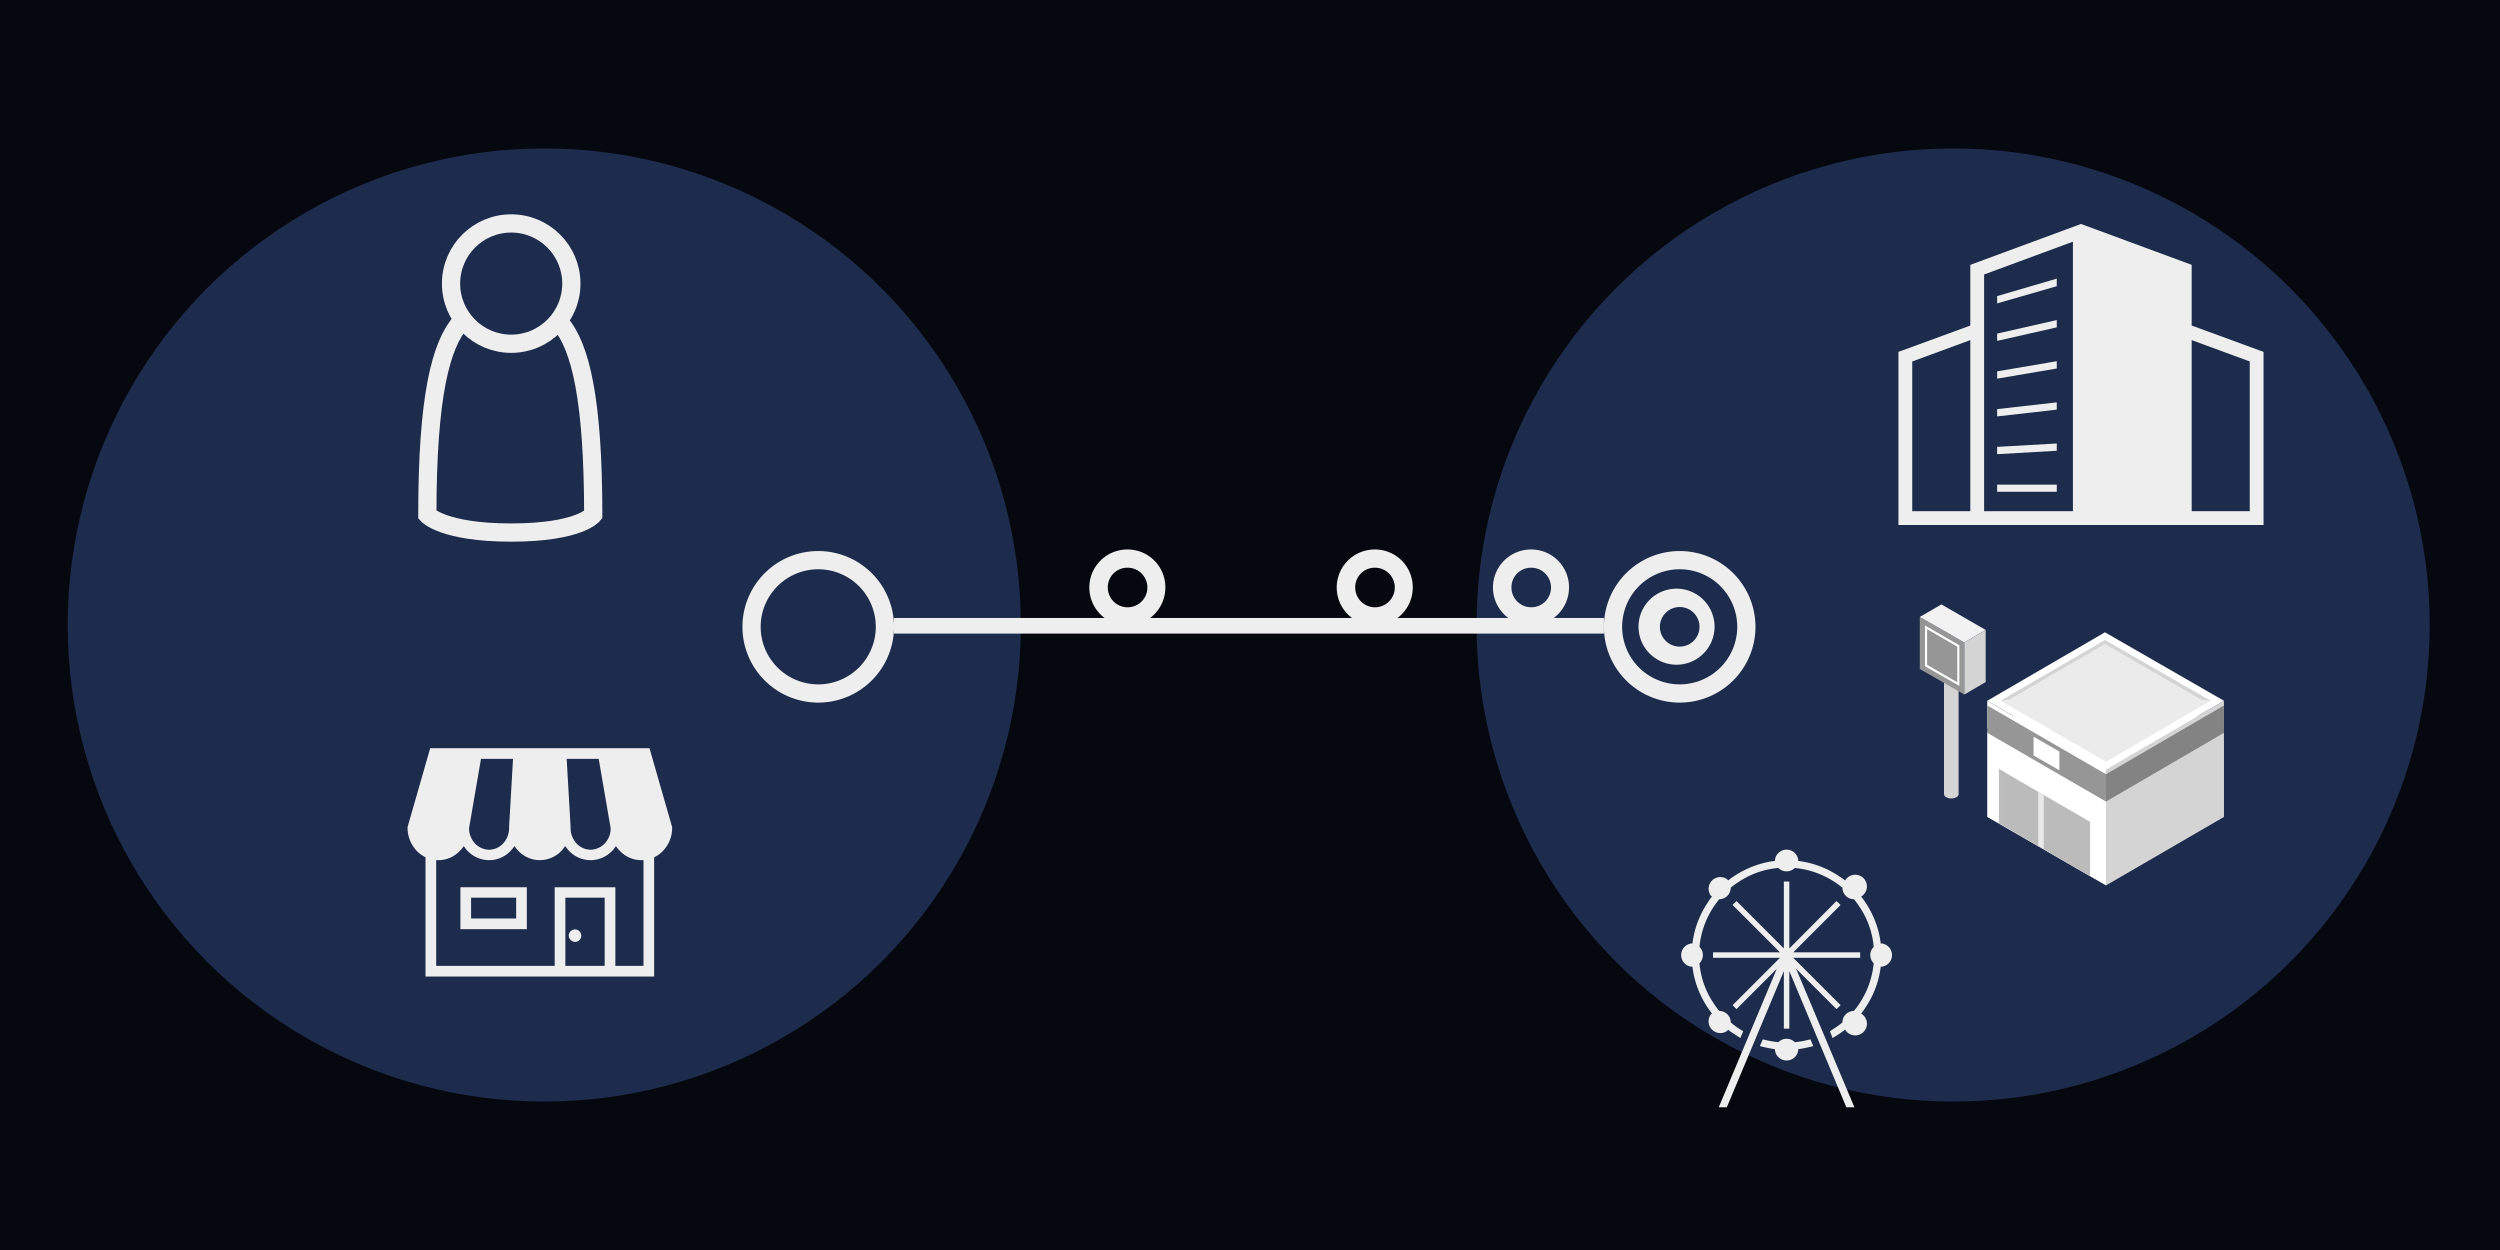 <svg id="Layer_1" data-name="Layer 1" xmlns="http://www.w3.org/2000/svg" viewBox="0 0 960 480"><defs><style>.cls-1{fill:#060810;}.cls-2{fill:#69f;opacity:0.25;}.cls-3{fill:#eee;}.cls-4,.cls-5{fill:none;stroke:#eee;stroke-miterlimit:10;}.cls-4{stroke-width:6px;}.cls-5{stroke-width:7px;}.cls-6{fill:#d4d4d4;}.cls-7{fill:#7d7d7d;}.cls-8{fill:#969696;}.cls-9{fill:#fff;}.cls-10{fill:#f2f2f2;}.cls-11{fill:#bbb;}.cls-12{fill:#bdbdbd;}.cls-13{fill:#e9e9e9;}.cls-14{fill:#838383;}.cls-15{fill:#ebebeb;}</style></defs><title>Untitled-2</title><rect class="cls-1" width="960" height="480"/><circle class="cls-2" cx="209" cy="240" r="183"/><circle class="cls-2" cx="750" cy="240" r="183"/><path class="cls-3" d="M314.2,218.6a22.1,22.1,0,1,1-22.1,22.1,22.1,22.1,0,0,1,22.1-22.1m0-7a29.1,29.1,0,1,0,29.1,29.1,29.1,29.1,0,0,0-29.1-29.1Z"/><path class="cls-3" d="M645,218.6a22.1,22.1,0,1,1-22.1,22.1A22.1,22.1,0,0,1,645,218.6m0-7a29.1,29.1,0,1,0,29.1,29.1A29.1,29.1,0,0,0,645,211.6Z"/><path class="cls-3" d="M527.9,218a7.6,7.6,0,1,1-7.5,7.5,7.5,7.5,0,0,1,7.5-7.5m0-7a14.6,14.6,0,1,0,14.6,14.5A14.5,14.5,0,0,0,527.9,211Z"/><path class="cls-3" d="M587.9,218a7.6,7.6,0,1,1-7.5,7.5,7.5,7.5,0,0,1,7.5-7.5m0-7a14.6,14.6,0,1,0,14.6,14.5A14.5,14.5,0,0,0,587.9,211Z"/><path class="cls-3" d="M432.9,218a7.6,7.6,0,1,1-7.5,7.5,7.5,7.5,0,0,1,7.5-7.5m0-7a14.6,14.6,0,1,0,14.6,14.5A14.5,14.5,0,0,0,432.9,211Z"/><path class="cls-3" d="M645,233.1a7.6,7.6,0,1,1-7.6,7.6,7.6,7.6,0,0,1,7.6-7.6m0-7a14.6,14.6,0,1,0,0,29.1,14.6,14.6,0,0,0,0-29.1Z"/><line class="cls-4" x1="343.3" y1="240.3" x2="615.9" y2="240.3"/><circle class="cls-5" cx="196.3" cy="108.9" r="23.1"/><path class="cls-5" d="M215.2,124.1c7.7,9.1,12.6,29.3,12.6,73.6,0,0-5.3,6.8-31.5,6.8s-32.2-6.8-32.2-6.8c0-45.4,5.1-65.4,13.1-74.3"/><polygon class="cls-3" points="789.8 107 766.9 113.7 766.9 116.5 789.8 109.9 789.8 107"/><polygon class="cls-3" points="789.8 122.9 766.9 128.1 766.9 130.9 789.8 125.7 789.8 122.9"/><polygon class="cls-3" points="789.8 138.7 766.9 142.6 766.9 145.4 789.8 141.5 789.8 138.7"/><polygon class="cls-3" points="789.8 154.5 766.9 157.1 766.9 159.9 789.8 157.3 789.8 154.5"/><polygon class="cls-3" points="789.8 170.3 766.9 171.6 766.9 174.4 789.8 173.1 789.8 170.3"/><rect class="cls-3" x="766.9" y="186.1" width="22.9" height="2.74"/><path class="cls-3" d="M867.5,134.5,841.6,125V101.7L799.1,86l-42.5,15.7V125l-25.9,9.5-1.7.6v66.5H869.2V135.1ZM756.6,196.3H734.3V138.8l22.3-8.2Zm39.4,0H761.9V105.4L796,92.8Zm67.9,0H841.6V130.6l22.3,8.2Z"/><path class="cls-6" d="M752.1,260.5V305a1.4,1.4,0,0,1-.8,1.1,4.1,4.1,0,0,1-4,0,1.4,1.4,0,0,1-.8-1.1V260.5a1.2,1.2,0,0,0,.8,1.1,3.9,3.9,0,0,0,3.9,0C751.8,261.3,752.1,260.9,752.1,260.5Z"/><path class="cls-7" d="M750.4,259.6c1.1.6,1.1,1.6,0,2.3a4.7,4.7,0,0,1-4,0c-1.1-.7-1.1-1.7,0-2.3A4.1,4.1,0,0,1,750.4,259.6Z"/><polygon class="cls-8" points="754.3 246.7 754.3 266.7 737.2 256.9 737.2 236.9 754.3 246.7"/><path class="cls-9" d="M739.2,240.2v15.6l.3.2,12.9,7.4V247.8ZM751.6,262,740,255.3V241.6l11.6,6.7Z"/><polygon class="cls-10" points="762.5 241.9 754.3 246.7 737.2 236.9 745.5 232.1 762.5 241.9"/><polygon class="cls-6" points="762.5 241.9 762.5 261.9 754.3 266.7 754.3 246.7 762.5 241.9"/><polygon class="cls-6" points="854 281 854 313.7 808.7 340 808.7 307.3 854 281"/><polygon class="cls-9" points="808.7 307.3 808.7 340 763.1 313.7 763.1 281 808.7 307.3"/><polygon class="cls-11" points="802.6 315.6 802.6 336.5 767.6 316.1 767.6 295.3 802.6 315.6"/><polygon class="cls-12" points="769.7 296.5 767.6 295.3 767.6 316.1 769.7 317.3 769.7 296.5"/><polygon class="cls-13" points="784.8 305.1 782.7 303.9 782.7 324.8 784.8 326 784.8 305.1"/><polygon class="cls-10" points="854 281 808.7 307.3 763.1 281 808.4 254.6 854 281"/><polygon class="cls-6" points="854 269.1 854 279.6 808.7 306 808.7 295.5 854 269.1"/><polygon class="cls-9" points="808.7 295.5 808.7 306 763.1 279.6 763.1 269.1 808.7 295.5"/><polygon class="cls-14" points="854 270.9 854 281.4 808.7 307.8 808.7 297.3 854 270.9"/><polygon class="cls-8" points="808.7 297.3 808.7 307.8 763.1 281.4 763.1 270.9 808.7 297.3"/><polygon class="cls-9" points="854 269.1 808.7 295.5 763.1 269.1 808.3 242.8 854 269.1"/><polygon class="cls-15" points="768.2 269.1 808.3 245.8 848.9 269.1 808.7 292.5 768.2 269.1"/><polygon class="cls-6" points="808.3 247.3 845.5 268.8 848.9 269.1 808.3 245.8 768.2 269.1 771.5 268.7 808.3 247.3"/><polygon class="cls-9" points="780.9 290.1 790.8 295.8 790.8 288.6 780.9 282.9 780.9 290.1"/><polygon class="cls-3" points="705.2 387.5 706.8 386 688.6 367.8 714.3 367.8 714.3 365.7 688.6 365.7 706.8 347.5 705.2 346 687.1 364.2 687.1 338.5 685 338.5 685 364.2 666.8 346 665.3 347.5 683.5 365.7 657.8 365.7 657.8 367.8 683.5 367.8 665.3 386 666.8 387.5 682.3 372 660 425.2 663.1 425.2 685 372.9 685 395 687.1 395 687.1 372.9 709 425.2 712.1 425.2 689.7 372 705.2 387.5"/><path class="cls-3" d="M722.7,362.3h-.5a34.7,34.7,0,0,0-2.6-9.7,36.3,36.3,0,0,0-4.9-8.3l.4-.3a4.5,4.5,0,1,0-6.3-6.3l-.3.4a13.7,13.7,0,0,0-2.1-1.5,35.8,35.8,0,0,0-15.9-6v-.5a4.5,4.5,0,0,0-8.9,0v.5a34.7,34.7,0,0,0-9.7,2.6,36.3,36.3,0,0,0-8.3,4.9l-.3-.4A4.5,4.5,0,0,0,657,344l.4.3a13.7,13.7,0,0,0-1.5,2.1,35.8,35.8,0,0,0-6,15.9h-.5a4.5,4.5,0,0,0,0,8.9h.5a34.7,34.7,0,0,0,2.6,9.7,36.3,36.3,0,0,0,4.9,8.3l-.4.3a4.5,4.5,0,0,0,6.3,6.3l.3-.4a13.7,13.7,0,0,0,2.1,1.5l2.6,1.7,1.1-2.6a32.1,32.1,0,0,1-4.8-3.4,4.4,4.4,0,0,0-4.4-4.4,26.9,26.9,0,0,1-2-2.7,32.3,32.3,0,0,1-5.6-15.6,4.4,4.4,0,0,0,1.3-3.1,4.4,4.4,0,0,0-1.3-3.2,33.7,33.7,0,0,1,7.6-18.3,4.4,4.4,0,0,0,4.4-4.4,18.9,18.9,0,0,1,2.7-2,32.3,32.3,0,0,1,15.6-5.6,4.4,4.4,0,0,0,3.1,1.3,4.4,4.4,0,0,0,3.2-1.3,33.7,33.7,0,0,1,18.3,7.6,4.4,4.4,0,0,0,4.4,4.4,26.9,26.9,0,0,1,2,2.7,32.3,32.3,0,0,1,5.6,15.6,4.4,4.4,0,0,0-1.3,3.2,4.4,4.4,0,0,0,1.3,3.1,33.7,33.7,0,0,1-7.6,18.3,4.4,4.4,0,0,0-4.4,4.4,26.9,26.9,0,0,1-2.7,2l-2.1,1.4,1,2.6a40,40,0,0,0,4.8-3.2l.3.4a4.5,4.5,0,1,0,6.3-6.3l-.4-.3c.5-.7,1.1-1.4,1.5-2.1a35.8,35.8,0,0,0,6-15.9h.5a4.5,4.5,0,0,0,0-8.9Z"/><path class="cls-3" d="M695.2,399.1a37.5,37.5,0,0,1-6,1.1,4.4,4.4,0,0,0-3.2-1.3,4.4,4.4,0,0,0-3.1,1.3,37.5,37.5,0,0,1-6-1.1l-1.1,2.6a54.1,54.1,0,0,0,5.8,1.2v.5a4.5,4.5,0,0,0,8.9,0v-.5a54.1,54.1,0,0,0,5.8-1.2Z"/><path class="cls-3" d="M249.4,287.3H165.2l-8.7,30.3v.3a13,13,0,0,0,3.4,8.7,12.3,12.3,0,0,0,3.5,2.6V375h87.8V329.2a11,11,0,0,0,3.5-2.6,12.5,12.5,0,0,0,3.4-8.7v-.3Zm-17.2,57.4v26.2H217.1V344.7Zm-19.2-4v30.2H167.5V330.3h.8a11.3,11.3,0,0,0,8.4-3.7,11.5,11.5,0,0,0,1.4-1.7,10.9,10.9,0,0,0,1.3,1.7,11.5,11.5,0,0,0,8.4,3.7,11.3,11.3,0,0,0,8.4-3.7c.5-.5.9-1.1,1.4-1.7a10.9,10.9,0,0,0,1.3,1.7,11.4,11.4,0,0,0,16.8,0,10.9,10.9,0,0,0,1.3-1.7c.5.6.9,1.2,1.4,1.7a11.3,11.3,0,0,0,8.4,3.7,11.5,11.5,0,0,0,8.4-3.7,10.9,10.9,0,0,0,1.3-1.7,11.5,11.5,0,0,0,1.4,1.7,11.3,11.3,0,0,0,8.4,3.7h.8v40.6H236.3V340.7Zm-17.5-23.3h0v.9h0a8.8,8.8,0,0,1-2.3,5.6,7.5,7.5,0,0,1-5.4,2.4,7.7,7.7,0,0,1-5.4-2.4,8.8,8.8,0,0,1-2.3-5.8l4.6-26.7H197Zm36.7,6.5a7.7,7.7,0,0,1-5.4,2.4,7.5,7.5,0,0,1-5.4-2.4,8.8,8.8,0,0,1-2.3-5.6h0v-.9h0l-1.5-26h12.3l4.6,26.7A8.3,8.3,0,0,1,232.2,323.9Z"/><path class="cls-3" d="M176.8,356.8h25.5V340.7H176.8Zm21.4-12.1v8H180.9v-8Z"/><path class="cls-3" d="M220.8,361.7a2.4,2.4,0,1,0-2.4-2.4A2.5,2.5,0,0,0,220.8,361.7Z"/></svg>
